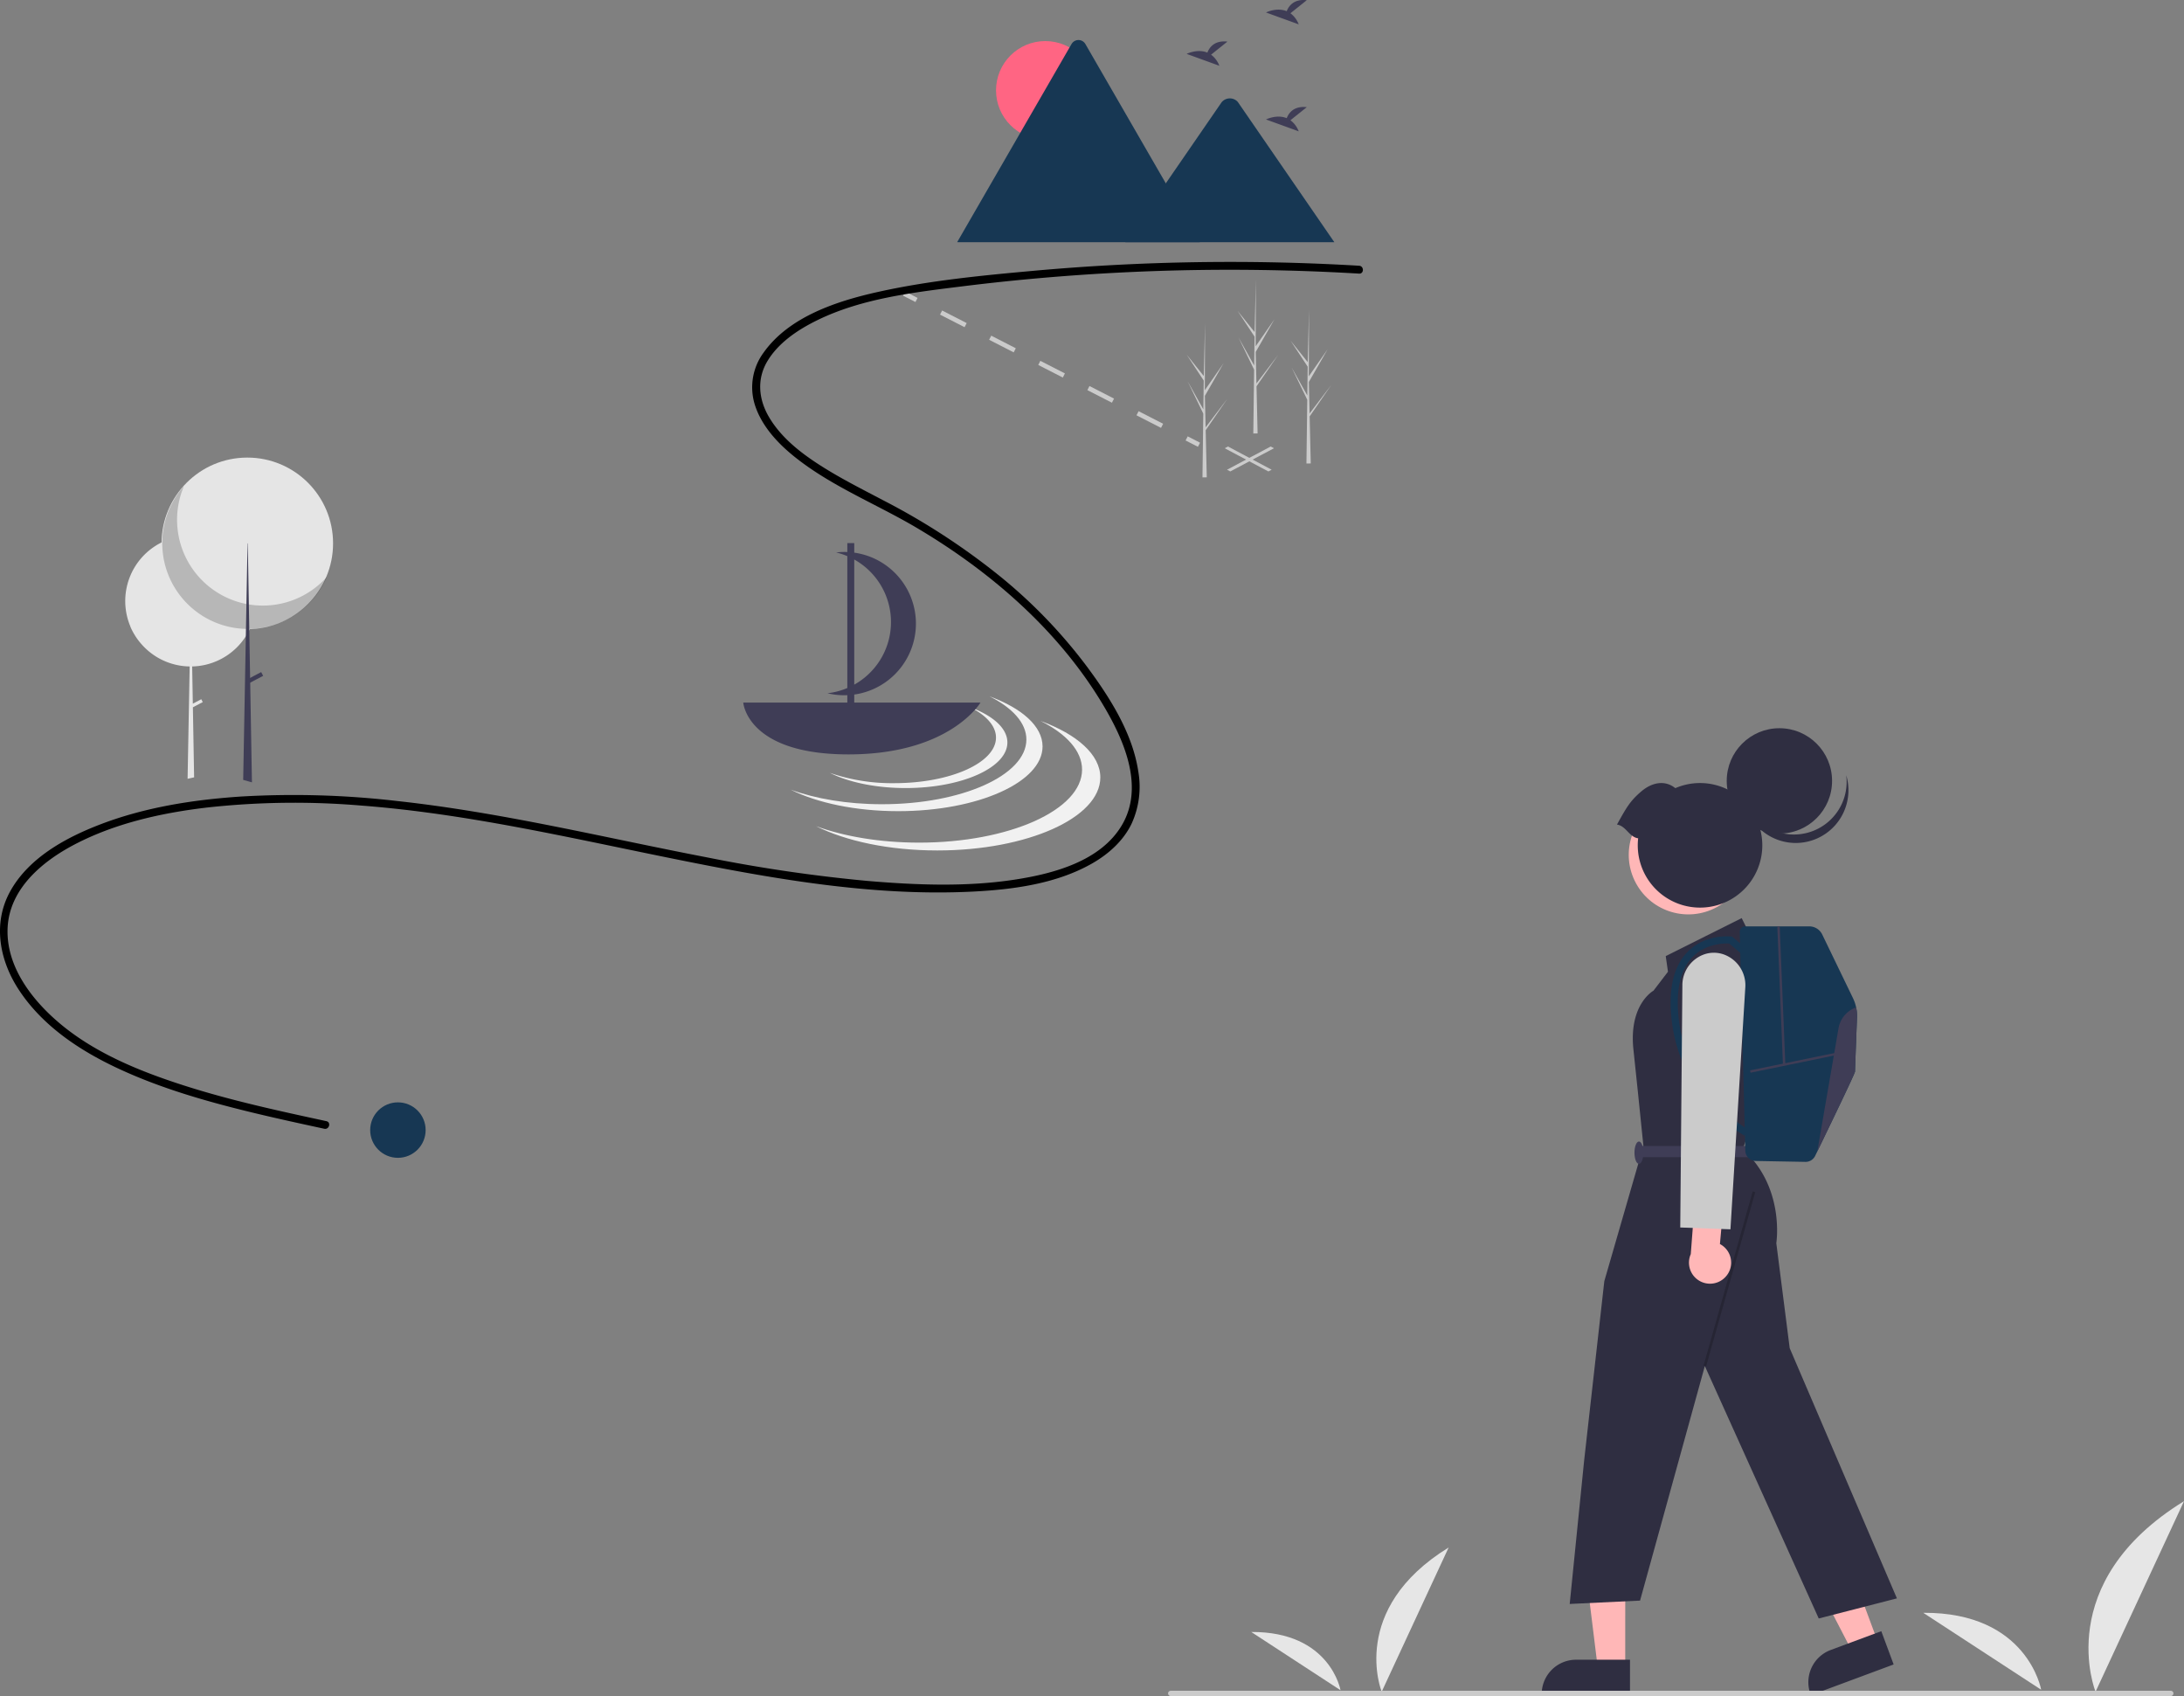 <svg xmlns="http://www.w3.org/2000/svg" width="832.028" height="646" data-name="Layer 1"><rect width="100%" height="100%" fill="#808080" stroke="none"/><path fill="#e6e6e6" d="M526.378 644.357s-12.753-31.391 25.505-54.934Z" data-name="Path 482"/><path fill="#e6e6e6" d="M510.694 643.786s-3.89-22.374-34-22.182Z" data-name="Path 483"/><path fill="#e6e6e6" d="M798.333 644.357s-16.849-41.472 33.695-72.575Z" data-name="Path 482"/><path fill="#e6e6e6" d="M777.612 643.602s-5.14-29.559-44.918-29.305" data-name="Path 483"/><path fill="#cbcbcb" d="m483.215 179.569-16.639-8.838 1.245-.662 16.639 8.839-1.245.661z"/><path fill="#cbcbcb" d="m468.701 179.569-1.244-.661 16.638-8.839 1.245.662-16.639 8.838zM344.058 112.63l.803-1.568 4.7 2.409-.802 1.567zM442.314 162.978l-9.355-4.794.803-1.567 9.355 4.794Zm-18.71-9.588-9.357-4.794.803-1.567 9.356 4.794Zm-18.712-9.588-9.356-4.794.803-1.567 9.356 4.794Zm-18.711-9.588-9.356-4.794.803-1.567 9.356 4.794Zm-18.712-9.588-9.355-4.794.803-1.567 9.355 4.794ZM451.67 167.772l.803-1.567 4.7 2.409-.803 1.567z"/><path fill="#e5e5e5" d="M97.571 228.92q0 .825-.053 1.636a24.782 24.782 0 0 1-2.322 8.997c-.01.024-.023.047-.033.07a16.82 16.82 0 0 1-.191.39 24.488 24.488 0 0 1-1.32 2.328 24.903 24.903 0 0 1-20.437 11.502l.246 14.177 3.215-1.693.574 1.091-3.765 1.983.46 26.33.006.352-2.486.553.005-.353.783-42.439a24.854 24.854 0 0 1-17.584-7.65c-.157-.162-.312-.33-.464-.495l-.017-.019a24.956 24.956 0 0 1-4.54-7.027c.024.028.05.054.074.081a24.934 24.934 0 0 1 11.822-32.13l.26-.127a24.953 24.953 0 0 1 32.328 9.814c.152.255.298.516.44.778a24.798 24.798 0 0 1 3 11.851Z"/><circle cx="94.215" cy="206.962" r="32.674" fill="#e5e5e5"/><path d="M254.076 312.138a32.677 32.677 0 0 0 54.445 34.581 32.677 32.677 0 1 1-54.445-34.581Z" opacity=".2" style="isolation:isolate" transform="translate(-183.986 -127)"/><path fill="#3f3d56" d="m95.983 297.986-3.337-.936.007-.359 1-54.35.05-2.71.001-.079.175-9.496.253-13.763v-.002l.172-9.329h.092l.176 10.107.229 13.155.164 9.334v.069l.007.385v.002l.317 18.195.033 1.808.655 37.607.006.362z"/><path fill="#3f3d56" d="m94.101 258.834 5.401-2.844.753 1.43-5.401 2.844z"/><path d="M517.77 101.216a832.274 832.274 0 0 0-123.752 1.903c-19.831 1.792-39.978 3.728-59.444 8.054-15.678 3.485-33.875 9.374-43.644 23.09a22.29 22.29 0 0 0-3.48 19.514c2.33 7.82 8.124 14.329 14.294 19.426 14.203 11.734 31.825 18.561 47.566 27.883 28.74 17.02 55.043 39.96 71.926 69.1 7.429 12.824 14.496 29.875 6.223 44.005-8.104 13.842-26.195 18.611-40.95 20.86-18.492 2.82-37.54 2.055-56.11.476a584.648 584.648 0 0 1-60.651-8.883c-39.275-7.542-78.192-17.135-118.013-21.497a341.78 341.78 0 0 0-60.17-1.74c-18.124 1.222-36.403 4.09-53.43 10.625-13.12 5.036-27.106 12.655-34.193 25.362-6.832 12.248-4.167 26.373 3.272 37.675 8.95 13.597 22.907 22.915 37.418 29.725 16.521 7.754 34.193 12.78 51.887 17.055 8.974 2.168 17.996 4.128 27.02 6.078 1.882.406 2.686-2.485.797-2.893-18.196-3.932-36.445-7.877-54.19-13.569-16.42-5.267-33.224-12.014-46.671-23.074-10.879-8.947-21.222-22.017-20.58-36.876.648-14.98 13.216-25.438 25.534-31.876 15.395-8.045 32.885-11.964 50.024-14.012a303.937 303.937 0 0 1 59.09-.804c39.727 3.023 78.566 12.073 117.517 19.966 37.84 7.668 76.86 14.769 115.638 12.802 15.37-.78 31.84-2.982 45.41-10.74 6.214-3.552 11.817-8.562 14.975-15.08a33.774 33.774 0 0 0 2.58-19.845c-2.2-14.77-10.973-28.466-19.726-40.23a194.417 194.417 0 0 0-33.14-34.329 261.405 261.405 0 0 0-43.849-28.565c-8.238-4.337-16.593-8.508-24.444-13.532-7.528-4.817-14.954-10.613-19.55-18.432-3.976-6.764-4.706-14.483-.565-21.342 4.189-6.938 11.406-11.777 18.522-15.313 17.146-8.519 37.08-10.8 55.84-13.136a825.914 825.914 0 0 1 121.45-6.056q14.794.348 29.569 1.225c1.928.114 1.922-2.887 0-3Z"/><path fill="#3f3d56" d="m491.607 5.052 6.23-4.982c-4.84-.534-6.828 2.105-7.642 4.194-3.78-1.57-7.896.488-7.896.488l12.464 4.525a9.432 9.432 0 0 0-3.156-4.225ZM461.375 20.825l6.23-4.982c-4.84-.534-6.828 2.105-7.642 4.194-3.78-1.57-7.896.488-7.896.488l12.463 4.525a9.432 9.432 0 0 0-3.155-4.225ZM491.607 45.8l6.23-4.983c-4.84-.534-6.828 2.106-7.642 4.195-3.78-1.57-7.896.487-7.896.487l12.464 4.525a9.432 9.432 0 0 0-3.156-4.224Z"/><g data-name="Group 27"><circle cx="398.219" cy="34.413" r="18.768" fill="#ff6583" data-name="Ellipse 7"/><path fill="#173753" d="M457.073 92.247H365a1.885 1.885 0 0 1-.344-.027l43.547-75.424a3.048 3.048 0 0 1 5.307 0l29.224 50.614 1.4 2.421Z" data-name="Path 63"/><path fill="#173753" d="M508.335 92.248H428.7l15.43-22.414 1.11-1.615 20.109-29.21a4.069 4.069 0 0 1 6.044-.361 3.638 3.638 0 0 1 .29.36Z" data-name="Path 65"/></g><path fill="#f1f1f1" d="M376.975 265.235c8.727 4.362 14.04 10.123 14.04 16.442 0 13.612-24.631 24.646-55.015 24.646-13.21 0-25.33-2.087-34.813-5.564 10.073 5.035 24.695 8.205 40.975 8.205 30.383 0 55.015-11.035 55.015-24.647 0-7.694-7.873-14.562-20.202-19.082Z"/><path fill="#f1f1f1" d="M396.387 274.585c9.848 4.922 15.843 11.423 15.843 18.553 0 15.36-27.793 27.81-62.078 27.81-14.906 0-28.581-2.355-39.282-6.278 11.366 5.681 27.865 9.258 46.235 9.258 34.284 0 62.078-12.451 62.078-27.81 0-8.682-8.884-16.433-22.796-21.533Z"/><path fill="#f1f1f1" d="M369.545 269.353c6.149 3.073 9.892 7.132 9.892 11.584 0 9.59-17.353 17.364-38.76 17.364a72.801 72.801 0 0 1-24.526-3.92c7.097 3.547 17.398 5.78 28.868 5.78 21.406 0 38.76-7.774 38.76-17.364 0-5.42-5.547-10.26-14.234-13.444Z"/><path fill="#3f3d56" d="M283.155 267.593s1.351 19.748 40.082 19.748 50.293-19.748 50.293-19.748ZM338.129 215.777a27.187 27.187 0 0 0-19.584-5.357 27.282 27.282 0 0 1-3.304 53.63 27.288 27.288 0 0 0 22.888-48.273Z"/><path fill="#3f3d56" d="M322.796 206.856h2.641v62.858h-2.641z"/><path fill="#cbcbcb" d="m498.984 160.153-.015-.025-.035-1.535 8.273-12.011-8.263 10.862-.03.324-.283-12.277 7.146-12.453-7.166 10.297.075-25.435v-.085l-.003.083-.474 20.046-6.513-8.142 6.492 9.87-.143 10.98-5.992-10.717 5.97 12.332-.08 6.107-.218 16.917-.016 1.264q.828.006 1.64-.028l-.376-16.249ZM459.373 165.434l-.014-.024-.036-1.535 8.273-12.012-8.263 10.862-.03.325-.283-12.277 7.146-12.453L459 148.616l.075-25.435v-.085l-.003.084-.474 20.046-6.513-8.143 6.492 9.87-.142 10.981-5.993-10.717 5.97 12.332-.079 6.106-.219 16.917-.016 1.264q.828.007 1.64-.027l-.376-16.25ZM478.738 148.71l-.014-.025-.036-1.535 8.273-12.011L478.698 146l-.03.324-.282-12.277 7.145-12.453-7.166 10.296.075-25.434v-.085l-.002.083-.475 20.046-6.512-8.142 6.491 9.87-.142 10.98-5.993-10.717 5.97 12.332-.079 6.107-.218 16.917-.016 1.264q.828.006 1.639-.028l-.375-16.249Z"/><circle cx="151.59" cy="430.437" r="10.563" fill="#173753"/><path fill="#ffb7b7" d="m715.399 625.419-9.779 3.633-18.668-35.99 14.433-5.362 14.014 37.719z"/><path fill="#2f2e41" d="m721.415 633.971-31.532 11.715-.148-.399a13.093 13.093 0 0 1 7.712-16.833h.001l19.259-7.155Z"/><path fill="#ffb7b7" d="m619.162 635.574-10.432-.001-4.963-40.238 15.397.001-.002 40.238z"/><path fill="#2f2e41" d="m620.972 645.686-33.638-.001v-.426a13.093 13.093 0 0 1 13.093-13.092h20.546ZM666.924 356.505l-3.404-6.808-28.931 14.466.85 5.956-5.53 7.233s-9.36 5.106-7.658 22.124l1.701 16.168 2.128 20.847-14.891 51.481-7.659 68.074L598 610.93l26.803-1.276 24.677-89.347 43.397 96.154 29.782-7.658-40.844-95.303-5.105-39.994s3.403-21.273-12.764-35.738l2.552-7.659v-9.437l8.51-45.022Z"/><path d="m648.999 520.172 18.72-66.372.962.271-18.72 66.372z" opacity=".2"/><path fill="#3f3d56" d="M624.378 436.491h41.695v4.255h-41.695z"/><ellipse cx="624.378" cy="439.044" fill="#3f3d56" rx="1.702" ry="4.255"/><circle cx="827.167" cy="452.598" r="22.682" fill="#ffb7b7" transform="rotate(-28.663 486.626 749.17)"/><circle cx="677.889" cy="297.435" r="20.066" fill="#2f2e41"/><path fill="#2f2e41" d="M703.353 295.285a20.067 20.067 0 1 1-39.143 8.23 20.067 20.067 0 0 0 39.143-8.23Z"/><path fill="#2f2e41" d="M624.081 319.3a23.724 23.724 0 1 0 14.157-19.1c-3.962-3.195-8.875-2.204-12.87 1.168-4.516 3.814-5.856 6.433-9.36 12.705 3.445.483 4.629 4.744 8.073 5.227Z"/><path fill="#173753" d="M707.455 387.511c-.254 6.722-.757 19.953-.757 20.628 0 .712-10.03 21.48-14.364 30.42v.004c-.308.63-.584 1.2-.83 1.704a4.029 4.029 0 0 1-3.702 2.275l-18.938-.34a4.036 4.036 0 0 1-3.966-3.934l-2.112-83.315a2.06 2.06 0 0 1 2.058-2.112h24.422a5.49 5.49 0 0 1 4.94 3.1l11.722 24.25a15.5 15.5 0 0 1 1.527 7.32Z"/><path fill="#173753" d="M664.569 432.55a54.232 54.232 0 0 1-12.94-10.935 60.008 60.008 0 0 1-14.955-34.888c-.963-11.072 1.234-19.303 6.53-24.463 6.731-6.559 15.894-5.606 16.281-5.562l.41.047 6.208 5.253-1.757 2.076-5.554-4.7c-1.7-.085-8.642-.104-13.712 4.856-4.668 4.565-6.584 12.054-5.697 22.258a57.308 57.308 0 0 0 14.208 33.236 52.657 52.657 0 0 0 12.29 10.44Z"/><path fill="#3f3d56" d="m666.72 407.694 33.089-6.796.182.888-33.09 6.796z"/><path fill="#3f3d56" d="m677.094 352.86.906-.038 2.15 52.651-.907.037zM707.455 387.511c-.254 6.722-.757 19.953-.757 20.628 0 .712-10.03 21.48-14.364 30.42l8.077-46.9a10.338 10.338 0 0 1 6.713-7.973 15.215 15.215 0 0 1 .331 3.825Z"/><path fill="#ffb7b7" d="M657.83 485.8a7.979 7.979 0 0 0-2.596-11.957l1.642-18.16-10.792-3.689-1.958 25.678a8.022 8.022 0 0 0 13.703 8.128Z"/><path fill="#cbcbcb" d="m659.24 468.228-19.124-.693.81-92.223a12.449 12.449 0 0 1 8.433-11.848 11.31 11.31 0 0 1 7.112-.007 12.45 12.45 0 0 1 8.422 12.743ZM827 646H446a1 1 0 0 1 0-2h381a1 1 0 0 1 0 2Z"/></svg>